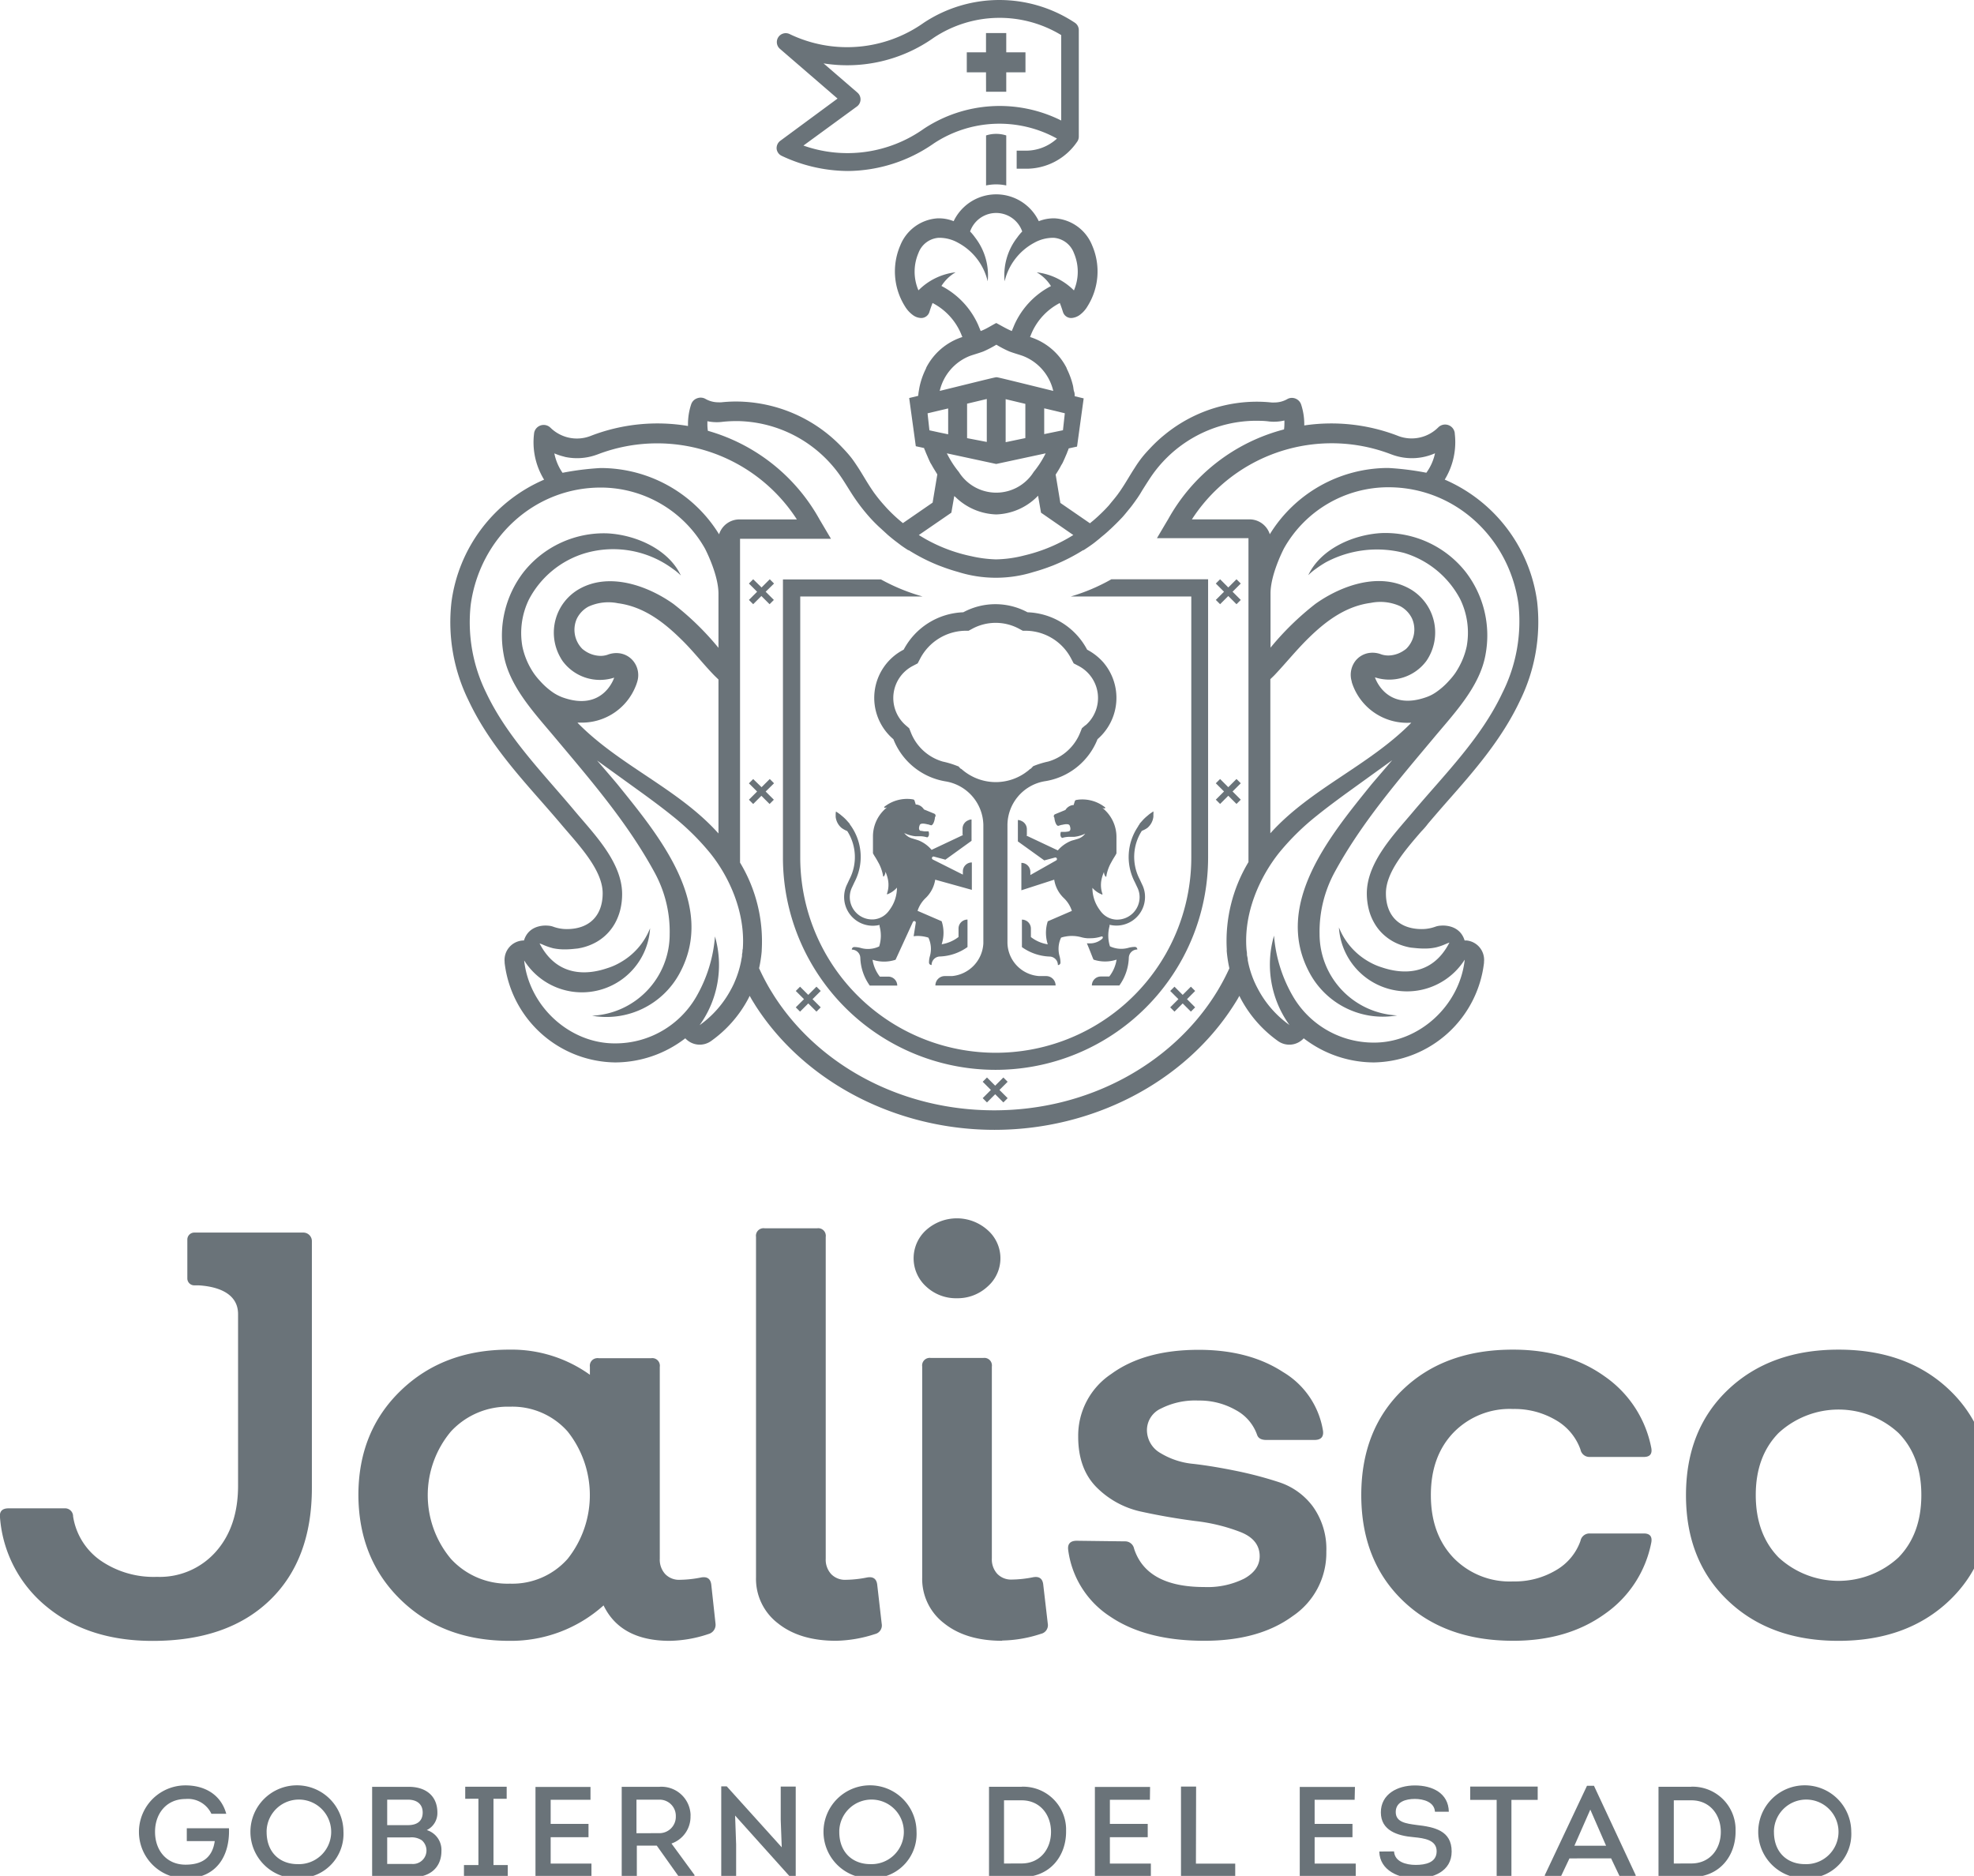 <svg id="Capa_1" data-name="Capa 1" xmlns="http://www.w3.org/2000/svg" viewBox="0 0 327.61 311.34"><defs><style>.cls-1{fill:#6a7379;}</style></defs><g id="Layer_1" data-name="Layer 1"><g id="Grupo_7" data-name="Grupo 7"><g id="Grupo_1" data-name="Grupo 1"><path id="Trazado_1" data-name="Trazado 1" class="cls-1" d="M118.75,269.48a1.58,1.58,0,0,1-1.14,1.71,21.13,21.13,0,0,1-6.44,1.14q-8.16,0-11-5.88a23,23,0,0,1-15.63,5.88q-11,0-18-6.78t-7.06-17.39q0-10.6,7.06-17.39t18-6.77a22.27,22.27,0,0,1,13.36,4.17v-1.33A1.25,1.25,0,0,1,99,225.42a1.09,1.09,0,0,1,.36,0h8.72a1.25,1.25,0,0,1,1.42,1.07,1.09,1.09,0,0,1,0,.36v31.84a3.54,3.54,0,0,0,.9,2.56,3.17,3.17,0,0,0,2.42.95,18.85,18.85,0,0,0,3.51-.38q1.51-.29,1.71,1.14Zm-34.11-6.64a12.25,12.25,0,0,0,9.57-4.12,17,17,0,0,0,0-21.13,12.25,12.25,0,0,0-9.57-4.12,12.83,12.83,0,0,0-9.81,4.12,16.45,16.45,0,0,0,0,21.13,12.73,12.73,0,0,0,9.81,4.12Z"/><path id="Trazado_2" data-name="Trazado 2" class="cls-1" d="M138.74,272.32q-6,0-9.62-2.89a9.28,9.28,0,0,1-3.65-7.63V205.28a1.25,1.25,0,0,1,1.07-1.42,1.09,1.09,0,0,1,.36,0h8.72a1.25,1.25,0,0,1,1.42,1.07,1.09,1.09,0,0,1,0,.36v53.4a3.54,3.54,0,0,0,.9,2.56,3.17,3.17,0,0,0,2.42.95,18.85,18.85,0,0,0,3.51-.38q1.51-.29,1.71,1.14l.75,6.54a1.47,1.47,0,0,1-1.13,1.71A21.85,21.85,0,0,1,138.74,272.32Z"/><path id="Trazado_3" data-name="Trazado 3" class="cls-1" d="M158.83,215.47a7.24,7.24,0,0,1-5.12-1.94,6.32,6.32,0,0,1-.46-8.92c.14-.16.3-.31.46-.46a7.65,7.65,0,0,1,10.19,0,6.22,6.22,0,0,1,.6,8.78,6.79,6.79,0,0,1-.6.6A7.31,7.31,0,0,1,158.83,215.47Zm7.49,56.85q-6,0-9.62-2.89a9.27,9.27,0,0,1-3.65-7.63v-35a1.25,1.25,0,0,1,1.07-1.42,1,1,0,0,1,.35,0h8.72a1.25,1.25,0,0,1,1.42,1.07,1.09,1.09,0,0,1,0,.36v31.84a3.54,3.54,0,0,0,.9,2.56,3.16,3.16,0,0,0,2.41.95,18.85,18.85,0,0,0,3.51-.38c1-.19,1.57.19,1.7,1.14l.76,6.54a1.47,1.47,0,0,1-1.14,1.71,21.6,21.6,0,0,1-6.43,1.11Z"/><path id="Trazado_4" data-name="Trazado 4" class="cls-1" d="M199.86,272.32q-9.66,0-15.58-4a15.55,15.55,0,0,1-7-11.08c-.13-1,.35-1.52,1.42-1.52l8,.1a1.51,1.51,0,0,1,1.52,1.23q2.08,6.35,11.65,6.35A13.63,13.63,0,0,0,206.5,262q2.55-1.42,2.56-3.7,0-2.74-3.12-4a30.06,30.06,0,0,0-7.53-1.85c-2.93-.38-5.87-.88-8.81-1.52a14.88,14.88,0,0,1-7.53-4q-3.13-3.08-3.13-8.48a12.29,12.29,0,0,1,5.5-10.42q5.49-4,14.5-4,8.34,0,14,3.69a13.89,13.89,0,0,1,6.63,9.76c.13,1-.35,1.51-1.42,1.51h-8c-.82,0-1.33-.28-1.52-.85a7.46,7.46,0,0,0-3.55-4.12,12.13,12.13,0,0,0-6.2-1.57,12.49,12.49,0,0,0-6.21,1.33,3.94,3.94,0,0,0-2.32,3.5,4.39,4.39,0,0,0,2.23,3.88,12.78,12.78,0,0,0,5.49,1.8c2.18.25,4.57.65,7.16,1.18a63.44,63.44,0,0,1,7.16,1.9,11.36,11.36,0,0,1,5.5,4,12.06,12.06,0,0,1,2.23,7.48,12.64,12.64,0,0,1-5.59,10.71Q208.94,272.33,199.86,272.32Z"/><path id="Trazado_5" data-name="Trazado 5" class="cls-1" d="M251.12,272.32q-11.37,0-18.28-6.64t-6.92-17.53q0-10.89,6.92-17.53T251.12,224q9,0,15.21,4.45a18.75,18.75,0,0,1,7.72,11.85c.19,1-.22,1.51-1.23,1.51h-9a1.51,1.51,0,0,1-1.52-1.23,9.16,9.16,0,0,0-4.08-4.88,13.52,13.52,0,0,0-7.11-1.85,13,13,0,0,0-9.9,3.93q-3.75,3.93-3.74,10.38c0,4.3,1.25,7.75,3.74,10.38a13,13,0,0,0,9.9,3.93,13.36,13.36,0,0,0,7.11-1.85,9.12,9.12,0,0,0,4.08-4.88,1.51,1.51,0,0,1,1.52-1.23h9c1,0,1.42.51,1.23,1.52a18.76,18.76,0,0,1-7.72,11.84Q260.12,272.33,251.12,272.32Z"/><path id="Trazado_6" data-name="Trazado 6" class="cls-1" d="M323.47,265.69q-7,6.63-18.33,6.64t-18.33-6.64q-7-6.63-7-17.53t7-17.53q7-6.63,18.33-6.63t18.33,6.63q7,6.63,7,17.53T323.47,265.69Zm-28.29-7.2a14.68,14.68,0,0,0,19.9,0q3.78-3.88,3.79-10.33t-3.79-10.33a14.68,14.68,0,0,0-19.9,0q-3.8,3.88-3.79,10.33t3.79,10.33Z"/><path id="Trazado_7" data-name="Trazado 7" class="cls-1" d="M50.34,204.57A1.42,1.42,0,0,1,51.76,206v40.94q0,11.94-7,18.67t-19.43,6.73q-10.62,0-17.48-5.59A21.14,21.14,0,0,1,0,251.86c-.12-1,.35-1.52,1.42-1.52h9.29a1.33,1.33,0,0,1,1.42,1.25v.08a11,11,0,0,0,4.5,7.29,15.52,15.52,0,0,0,9.43,2.75,12.42,12.42,0,0,0,9.76-4.17q3.7-4.17,3.69-11V218.1c0-3.79-4.05-4.62-6.53-4.77h-.74a1.15,1.15,0,0,1-1.15-1.15h0v-6.45a1.16,1.16,0,0,1,1.15-1.16Z"/></g><g id="Grupo_2" data-name="Grupo 2"><path id="Trazado_8" data-name="Trazado 8" class="cls-1" d="M30.8,296.32c3,0,5.82,1.38,6.75,4.71H35.08a4.3,4.3,0,0,0-4.3-2.45c-3.16,0-5.05,2.43-5.05,5.44,0,3.18,2,5.46,5.05,5.46,2.58,0,4.45-1,4.86-3.91H31v-2.13h7c.17,4.49-2,8.32-7.22,8.32a7.72,7.72,0,0,1,0-15.44Z"/><path id="Trazado_9" data-name="Trazado 9" class="cls-1" d="M49.33,311.75A7.72,7.72,0,1,1,57,304v0a7.34,7.34,0,0,1-7,7.71A6.06,6.06,0,0,1,49.33,311.75Zm.05-2.36a5.36,5.36,0,1,0-5.13-5.59,1.92,1.92,0,0,0,0,.24c0,3.5,2.29,5.35,5.13,5.35Z"/><path id="Trazado_10" data-name="Trazado 10" class="cls-1" d="M70.83,303.74a3.44,3.44,0,0,1,2.43,3.48c0,2.69-1.85,4.34-4.77,4.34H61.76v-15h6.1c2.73,0,4.73,1.44,4.73,4.28A3.14,3.14,0,0,1,70.83,303.74Zm-6.57-5.05v4.23H67.7c1.44,0,2.43-.6,2.45-2.06s-1-2.17-2.45-2.17Zm0,6.27v4.4h4.09A2.24,2.24,0,0,0,70,305.43a3.07,3.07,0,0,0-2-.47Z"/><path id="Trazado_11" data-name="Trazado 11" class="cls-1" d="M84.27,309.54v2H77v-2H79.4v-11H77.21v-2h6.88v2H81.9v11Z"/><path id="Trazado_12" data-name="Trazado 12" class="cls-1" d="M98,298.71H91.39v4h6.28v2.21H91.39v4.38h6.77v2.28H88.87v-15H98Z"/><path id="Trazado_13" data-name="Trazado 13" class="cls-1" d="M115.26,311.19v.37h-2.54L109,306.32h-3.31v5.24h-2.51v-15h6.21a4.84,4.84,0,0,1,5.21,4.47,3.09,3.09,0,0,1,0,.43,4.7,4.7,0,0,1-3.16,4.51Zm-5.91-6.94a2.72,2.72,0,0,0,2.81-2.62v-.19a2.69,2.69,0,0,0-2.63-2.75h-3.9v5.57Z"/><path id="Trazado_14" data-name="Trazado 14" class="cls-1" d="M122,301.33l.17,4.77v5.46h-2.47V296.48h.91l9.13,10.12-.17-4.6v-5.48h2.49v15.06h-.86Z"/><path id="Trazado_15" data-name="Trazado 15" class="cls-1" d="M144.42,311.75a7.72,7.72,0,1,1,7.69-7.74v0a7.34,7.34,0,0,1-7,7.71A6.09,6.09,0,0,1,144.42,311.75Zm0-2.36a5.36,5.36,0,1,0-5.13-5.59c0,.08,0,.16,0,.24,0,3.5,2.31,5.35,5.14,5.35Z"/><path id="Trazado_16" data-name="Trazado 16" class="cls-1" d="M169.58,296.54a7.13,7.13,0,0,1,7.35,6.91c0,.19,0,.38,0,.56,0,4-2.62,7.54-7.35,7.54h-5.44v-15h5.44Zm-.05,12.74c3.11,0,4.9-2.41,4.9-5.24s-1.8-5.24-4.88-5.24h-2.92v10.49Z"/><path id="Trazado_17" data-name="Trazado 17" class="cls-1" d="M190.84,298.71H184.2v4h6.28v2.21H184.2v4.38H191v2.28h-9.29v-15h9.16Z"/><path id="Trazado_18" data-name="Trazado 18" class="cls-1" d="M198.48,309.31H205v2.26h-9V296.52h2.51Z"/><path id="Trazado_19" data-name="Trazado 19" class="cls-1" d="M224.82,298.71h-6.64v4h6.28v2.21h-6.28v4.38H225v2.28h-9.29v-15h9.16Z"/><path id="Trazado_20" data-name="Trazado 20" class="cls-1" d="M231.36,307.28c.1,1.7,1.95,2.24,3.59,2.24s3.48-.39,3.48-2.26-2-2.17-3.78-2.34c-2.75-.23-5.48-1.11-5.48-4.12s2.73-4.47,5.65-4.47,5.57,1.29,5.63,4.36h-2.3c-.11-1.61-1.87-2.12-3.35-2.12s-3.16.47-3.16,2.17,1.7,1.91,3.44,2.15c3,.34,5.84.94,5.84,4.41,0,3.31-3.11,4.47-5.93,4.47s-6-1.31-6.08-4.47Z"/><path id="Trazado_21" data-name="Trazado 21" class="cls-1" d="M244,298.73v-2.21H255.2v2.21h-4.36v12.83h-2.45V298.73Z"/><path id="Trazado_22" data-name="Trazado 22" class="cls-1" d="M260.47,308.44,259,311.55h-2.62v-.33l7-14.83h1.16l6.92,14.83v.32h-2.6l-1.48-3.11Zm.82-2.1h5.26l-2.62-6Z"/><path id="Trazado_23" data-name="Trazado 23" class="cls-1" d="M280.69,296.54a7.13,7.13,0,0,1,7.35,6.91c0,.19,0,.38,0,.56,0,4-2.62,7.54-7.35,7.54h-5.44v-15h5.44Zm0,12.74c3.11,0,4.9-2.41,4.9-5.24s-1.8-5.24-4.88-5.24h-2.92v10.49Z"/><path id="Trazado_24" data-name="Trazado 24" class="cls-1" d="M299.54,311.75a7.72,7.72,0,1,1,7.7-7.73v0a7.34,7.34,0,0,1-6.95,7.71Zm0-2.36a5.36,5.36,0,1,0-5.13-5.59,1.92,1.92,0,0,0,0,.24c0,3.5,2.3,5.35,5.13,5.35Z"/></g><g id="Grupo_6" data-name="Grupo 6"><g id="Grupo_5" data-name="Grupo 5"><g id="Grupo_3" data-name="Grupo 3"><path id="Trazado_25" data-name="Trazado 25" class="cls-1" d="M163.65,22.48v8.3a8,8,0,0,1,3.35,0h0V22.48A5.48,5.48,0,0,0,163.65,22.48Z"/><path id="Trazado_26" data-name="Trazado 26" class="cls-1" d="M128.89,24.68a1.48,1.48,0,0,0,.85,1.19,26,26,0,0,0,11,2.51A25.22,25.22,0,0,0,155,23.79,19.74,19.74,0,0,1,175.42,23,7.61,7.61,0,0,1,170,25h-1.27v3H170a10.21,10.21,0,0,0,8.85-4.6h0l0,0h0a1.52,1.52,0,0,0,.19-.72V5a1.47,1.47,0,0,0-.64-1.22,22.71,22.71,0,0,0-25.09,0A22,22,0,0,1,131,5.63a1.48,1.48,0,0,0-1.59,2.45L139,16.36l-9.49,7A1.52,1.52,0,0,0,128.89,24.68Zm13.32-7a1.47,1.47,0,0,0,.32-2.06,1.7,1.7,0,0,0-.22-.24l-5.63-4.86A24.86,24.86,0,0,0,155,6.24a19.73,19.73,0,0,1,21.12-.42V20a22.82,22.82,0,0,0-22.78,1.36,21.91,21.91,0,0,1-20,2.8Z"/><path id="Trazado_27" data-name="Trazado 27" class="cls-1" d="M163.65,15.23H167V12h3.19V8.68H167V5.49h-3.36V8.68h-3.19V12h3.19Z"/><path id="Trazado_28" data-name="Trazado 28" class="cls-1" d="M237,136.7c1.06-1.25,2.17-2.53,3.25-3.76,4.42-5,9-10.26,12-16.63a29.59,29.59,0,0,0,2.86-16.43A25.78,25.78,0,0,0,239.77,79.6,11.89,11.89,0,0,0,241.44,72v-.07a1.61,1.61,0,0,0-2.74-1,6.25,6.25,0,0,1-6.56,1.46l-.23-.09a30.7,30.7,0,0,0-15.45-1.69c0-.07,0-.15,0-.22a10.43,10.43,0,0,0-.53-3.28,1.62,1.62,0,0,0-2-1,1.51,1.51,0,0,0-.29.13,4.28,4.28,0,0,1-2.12.56,4.19,4.19,0,0,1-.5,0,23.59,23.59,0,0,0-2.38-.13,24.25,24.25,0,0,0-6.67.93,23.84,23.84,0,0,0-3.1,1.12,24.21,24.21,0,0,0-5.56,3.41,23.8,23.8,0,0,0-2.39,2.22c-.47.5-.94,1-1.38,1.56a18.87,18.87,0,0,0-1.18,1.68c-.77,1.17-1.45,2.4-2.23,3.56l-.25.37-.13.19s-.12.13-.12.17l0,0-.06.08c-.23.31-.47.62-.72.92s-.54.65-.82,1c-.43.48-.87.93-1.33,1.37l-.53.5c-.32.29-.64.58-1,.86l-.28.24-4.91-3.38-.78-4.7c.33-.51.64-1,.92-1.55l.18-.29c.15-.29.27-.58.41-.88l.1-.24c.11-.25.22-.5.32-.75,0-.1.09-.2.12-.3s.08-.23.12-.34l1.38-.3,1.1-8h0l-1.49-.36c0-.26,0-.51-.1-.77s-.11-.67-.19-1a13,13,0,0,0-1-2.75,1.27,1.27,0,0,1-.06-.18A10.25,10.25,0,0,0,171.15,56l-.2-.07.09-.22c.07-.18.14-.35.22-.53a10.18,10.18,0,0,1,4.63-4.89c.34.86.51,1.47.52,1.48a1.42,1.42,0,0,0,1.53,1,2.68,2.68,0,0,0,1.16-.43,4.77,4.77,0,0,0,1.4-1.53,10.86,10.86,0,0,0,.76-10.07,7.16,7.16,0,0,0-6.16-4.5,6.75,6.75,0,0,0-2.7.47,7.83,7.83,0,0,0-14.13,0,6.58,6.58,0,0,0-2.7-.47,7.16,7.16,0,0,0-6.16,4.5,10.89,10.89,0,0,0,.76,10.07,5,5,0,0,0,1.4,1.53,2.41,2.41,0,0,0,1.16.43,1.42,1.42,0,0,0,1.52-1s.18-.62.52-1.48a10.23,10.23,0,0,1,4.63,4.89c.08.17.15.35.22.53l.1.22-.2.07A10.28,10.28,0,0,0,153.73,61l-.06.18a12.64,12.64,0,0,0-1,2.75c-.08.33-.13.66-.19,1s-.06.51-.1.77l-1.49.36h0l1.1,8,1.38.3c0,.11.07.23.12.34s.08.2.12.3c.1.25.21.5.32.75l.1.24c.13.29.26.59.41.88l.18.29c.28.53.6,1,.94,1.58l-.78,4.68-4.93,3.4a25.64,25.64,0,0,1-2.7-2.51l-.43-.48c-.55-.61-1.06-1.24-1.54-1.89l-.07-.09s-.1-.14-.12-.17l-.13-.19c-.08-.12-.17-.24-.25-.37-.78-1.16-1.46-2.39-2.22-3.56-.38-.57-.75-1.14-1.18-1.68s-.9-1.06-1.38-1.56a24.36,24.36,0,0,0-17.73-7.68,23.59,23.59,0,0,0-2.38.13,4.19,4.19,0,0,1-.5,0,4.29,4.29,0,0,1-2.13-.56,1.63,1.63,0,0,0-1.38-.11,1.6,1.6,0,0,0-1,1,10.48,10.48,0,0,0-.53,3.28c0,.1,0,.21,0,.32a30.7,30.7,0,0,0-16,1.59l-.23.09A6.26,6.26,0,0,1,91.37,71a1.61,1.61,0,0,0-2.28,0,1.58,1.58,0,0,0-.46,1V72a11.83,11.83,0,0,0,1.67,7.61A25.78,25.78,0,0,0,74.93,99.89a29.42,29.42,0,0,0,2.86,16.43c3,6.37,7.56,11.59,12,16.63,1.08,1.23,2.2,2.51,3.26,3.76.35.42.73.86,1.11,1.3,2.75,3.18,5.86,6.8,5.86,10.25,0,3.72-2.22,5.94-5.94,5.94a6.56,6.56,0,0,1-2.28-.4,3.05,3.05,0,0,0-.9-.17h0s-3.08-.37-3.94,2.46a3.23,3.23,0,0,0-3.21,3.55l0,.17A18.72,18.72,0,0,0,102,176.33h.25a19.14,19.14,0,0,0,11.48-4l.1.1a3.25,3.25,0,0,0,4.17.36,20.27,20.27,0,0,0,6.08-6.84l0,0c.12-.22.23-.44.34-.67l.32.57c.22.37.45.73.67,1.09,8.17,12.69,23.35,20.58,39.64,20.58s31.48-7.89,39.64-20.58c.23-.36.46-.72.68-1.09.11-.19.22-.38.32-.57.11.23.22.45.34.67l0,0a20.37,20.37,0,0,0,6.08,6.84,3.23,3.23,0,0,0,4.16-.36l.1-.1a19.14,19.14,0,0,0,11.48,4h.24a18.72,18.72,0,0,0,18.2-16.53l0-.17a3.23,3.23,0,0,0-2.9-3.54l-.32,0c-.86-2.83-3.94-2.46-3.94-2.46h0a3.05,3.05,0,0,0-.9.17,6.56,6.56,0,0,1-2.28.4c-3.72,0-5.94-2.22-5.94-5.94,0-3.46,3.11-7.07,5.86-10.25C236.31,137.56,236.69,137.12,237,136.7ZM221,73.57a27.47,27.47,0,0,1,9.82,1.81l.25.09a9.46,9.46,0,0,0,7.09-.24,8.49,8.49,0,0,1-1.44,3.23,46.45,46.45,0,0,0-6.32-.79,23.08,23.08,0,0,0-19.66,11,3.54,3.54,0,0,0-3.49-2.47h-9.44A27.63,27.63,0,0,1,221,73.57Zm3.34,39.63c.08.26.17.51.27.76a9.61,9.61,0,0,0,9.22,6h.39c-7,7.12-16.73,10.92-23.39,18.34V112.72c.29-.28.51-.48.7-.68,1.89-2,3.61-4.14,5.56-6.06,2.91-2.87,6.23-5.37,10.41-5.92a7.94,7.94,0,0,1,4.92.57,4.57,4.57,0,0,1,1.91,2,4.48,4.48,0,0,1-.9,5,2.59,2.59,0,0,1-.42.32,4.69,4.69,0,0,1-2.21.82,3.71,3.71,0,0,1-1.55-.16,4,4,0,0,0-1.84-.26,3.56,3.56,0,0,0-2.46,1.34,3.8,3.8,0,0,0-.61,3.43ZM176.72,68.59l-.31,2.83h-.06l-1.55.32-1.5.31V67.77l1.91.45ZM165.31,77h.05l8.18-1.76h0a16.71,16.71,0,0,1-1.09,1.88c-.28.41-.58.82-.9,1.21a7.33,7.33,0,0,1-12.42,0c-.32-.39-.62-.8-.9-1.21a18.4,18.4,0,0,1-1.09-1.88h0Zm-4.81-4.28V67l3.27-.78v7.13Zm6.4.67V66.25l3.27.78v5.68ZM156.24,47.47a6.87,6.87,0,0,1,2.36-2.28,10.34,10.34,0,0,0-6.17,3,7.86,7.86,0,0,1,0-6.2,3.86,3.86,0,0,1,3.33-2.52,6.31,6.31,0,0,1,3.26.83,9.81,9.81,0,0,1,4.9,6.39,10.22,10.22,0,0,0-2.09-7.27,8.4,8.4,0,0,0-.83-1,4.58,4.58,0,0,1,8.65,0,8.4,8.4,0,0,0-.83,1,10.21,10.21,0,0,0-2.09,7.27,9.81,9.81,0,0,1,4.9-6.39,6.42,6.42,0,0,1,3.27-.83A3.89,3.89,0,0,1,178.23,42a7.86,7.86,0,0,1,0,6.2,10.43,10.43,0,0,0-6.17-3,6.78,6.78,0,0,1,2.36,2.28,13.37,13.37,0,0,0-6.08,6.45l-.25.6c-.06.14-.11.28-.17.41-.9-.37-1.71-.87-2.58-1.33h0c-.88.46-1.68,1-2.58,1.33-.06-.13-.11-.27-.17-.41s-.17-.4-.25-.6a13.43,13.43,0,0,0-6.08-6.46ZM161,59.06c.72-.25,1.5-.46,2.23-.74a18.7,18.7,0,0,0,2.13-1.11,18,18,0,0,0,2.13,1.11c.73.28,1.51.49,2.23.74a8.2,8.2,0,0,1,5.08,5.82c-8.6-2.12-9.2-2.26-9.42-2.27h0c-.21,0-.81.15-9.42,2.27A8.23,8.23,0,0,1,161,59.06ZM154.3,71.43h-.05l-.31-2.83,1.51-.36,1.91-.45v4.29l-1.5-.31Zm3.59,13.66.48-2.76.22.18a10.13,10.13,0,0,0,6.73,2.87h0a10.06,10.06,0,0,0,6.73-2.87l.23-.24.49,2.82,5.36,3.71-.8.48a27,27,0,0,1-7.31,2.9,20,20,0,0,1-4.74.66,20.83,20.83,0,0,1-4.09-.53,26.41,26.41,0,0,1-7.54-2.82c-.39-.22-.77-.45-1.16-.69ZM93.66,75.81A9.55,9.55,0,0,0,99,75.48l.25-.09a27.59,27.59,0,0,1,33,10.82h-9.43a3.54,3.54,0,0,0-3.48,2.47,23.08,23.08,0,0,0-19.66-11,46.25,46.25,0,0,0-6.32.79A8.63,8.63,0,0,1,92,75.25a11,11,0,0,0,1.71.56Zm29.57,81.76c0,.26,0,.52-.08.78l0,.17c0,.28-.08.55-.13.81v.07a16.57,16.57,0,0,1-1.1,3.57l-.06.15c-.09.21-.19.41-.29.61s-.14.28-.22.42a17.2,17.2,0,0,1-5.24,6,17.13,17.13,0,0,0,2.55-14.73v0a23.69,23.69,0,0,1-3.1,10l0,0a15.49,15.49,0,0,1-13.34,7.75H102c-7.37,0-14.11-6-15-13.67v-.07l0,0a.44.44,0,0,1,.08.11,11.33,11.33,0,0,0,20.81-5.48,11.26,11.26,0,0,1-5,5.71l-.14.08a10.28,10.28,0,0,1-2,.85c-2.93,1-8.18,1.72-11.2-4.12a6.15,6.15,0,0,1,.71.28,10.61,10.61,0,0,0,1.53.52,9.18,9.18,0,0,0,1.74.19,13.82,13.82,0,0,0,1.58-.07l.79-.08.57-.11a9.25,9.25,0,0,0,2.29-.84,8.11,8.11,0,0,0,3.29-3.21,9.17,9.17,0,0,0,.89-2.26,10.9,10.9,0,0,0,.31-2.61c0-5.23-4.59-9.9-7.73-13.63C90.2,128.38,84.23,122.44,80.7,115a26.47,26.47,0,0,1-2.58-14.62C79.6,89.45,88.54,80.92,99.71,80.92A19.87,19.87,0,0,1,117,91.05c.32.62,2.23,4.47,2.24,7.47v9l0,0a46.35,46.35,0,0,0-7.47-7.28c-4.3-3.06-10.64-5.29-15.61-2.5A8.33,8.33,0,0,0,93,109.11a6.65,6.65,0,0,0,.39.63,7.68,7.68,0,0,0,8.54,2.73s-1.8,5.75-8.63,3.25a7.71,7.71,0,0,1-1.43-.73,12,12,0,0,1-2.27-2,11.3,11.3,0,0,1-1-1.23,12.43,12.43,0,0,1-1.9-4.44,12.72,12.72,0,0,1,1.08-7.82,15.56,15.56,0,0,1,9.31-7.68,16.62,16.62,0,0,1,14.61,2.62A8.9,8.9,0,0,1,113,95.52c-2.09-4.43-7.59-6.78-12.25-7a17,17,0,0,0-13.84,6.41A17.27,17.27,0,0,0,83.6,108.7c.94,5.28,5.17,9.72,8.51,13.72,6,7.15,12.07,14.18,16.54,22.41a20.45,20.45,0,0,1,2.49,10.24,13.52,13.52,0,0,1-12.88,13.51h0a13.79,13.79,0,0,0,14.56-7.1c6.1-11.34-3.53-22.85-10.25-31.19-.41-.51-2.55-3-3.48-4.07l7.8,5.63c1.57,1.15,3.15,2.32,4.71,3.58a41.44,41.44,0,0,1,6.26,6.16c3.18,3.94,5.89,9.9,5.41,16ZM95.87,119.93h.39a9.61,9.61,0,0,0,9.22-6,6.86,6.86,0,0,0,.27-.76,3.72,3.72,0,0,0-.62-3.42,3.56,3.56,0,0,0-2.46-1.34,4,4,0,0,0-1.84.26,3.58,3.58,0,0,1-1.56.16,4.69,4.69,0,0,1-2.21-.82,4.63,4.63,0,0,1-.42-.32,4.5,4.5,0,0,1-.91-5,4.57,4.57,0,0,1,1.91-2,7.94,7.94,0,0,1,4.92-.57c4.19.55,7.5,3.05,10.42,5.92,2,1.92,3.66,4.11,5.56,6.06l.7.68v25.55c-6.64-7.42-16.39-11.23-23.37-18.35Zm107.72,37.74c0,.05,0,.1,0,.16a21.54,21.54,0,0,0,.44,2.88h0a36.7,36.7,0,0,1-1.87,3.57c-.2.34-.41.67-.62,1-7.29,11.34-20.92,19-36.54,19s-29.24-7.63-36.53-19l-.62-1a36.86,36.86,0,0,1-1.87-3.58h0a21.54,21.54,0,0,0,.44-2.88c0-.06,0-.11,0-.16a25.27,25.27,0,0,0-3.6-14.49V89.42h15.09L136,86.19h0l.1.18A30.8,30.8,0,0,0,117.48,71.5a7.42,7.42,0,0,1-.08-1c0-.2,0-.39,0-.59A7.52,7.52,0,0,0,120,70a20.47,20.47,0,0,1,2.08-.11h.52a21.22,21.22,0,0,1,14.8,6.57,20.93,20.93,0,0,1,2.15,2.65c.78,1.14,1.46,2.33,2.23,3.47a31.15,31.15,0,0,0,2.5,3.22c.63.71,1.3,1.38,2,2,.34.32.68.62,1,.92l.1.09c.33.28.67.56,1,.82l.14.11c.34.26.69.52,1,.76l.14.1q.54.38,1.08.72l.08,0a30.42,30.42,0,0,0,4.75,2.44l.25.1.91.34c.75.27,1.52.52,2.29.73a20.89,20.89,0,0,0,12.52,0c.77-.21,1.54-.46,2.29-.73l.91-.34.24-.1a30.53,30.53,0,0,0,4.76-2.44l.08,0q.55-.35,1.08-.72l.14-.1c.35-.24.69-.5,1-.76l.14-.11.32-.26h0l.25-.22.43-.35.11-.09q.44-.37.87-.78l.16-.14h0c.68-.64,1.35-1.3,2-2,.43-.48.83-1,1.22-1.46l.25-.32c.33-.43.64-.87.95-1.31l.09-.13.09-.14c.22-.32.42-.65.62-1,.5-.79,1-1.59,1.52-2.36a21.26,21.26,0,0,1,13.55-8.87,21.55,21.55,0,0,1,3.4-.36h.52c.6,0,1.28,0,2.08.11a7.56,7.56,0,0,0,2.55-.16,5.82,5.82,0,0,1,0,.59,6.65,6.65,0,0,1-.06.89,30.85,30.85,0,0,0-19.28,15l.1-.18h0c-1.91,3.22,0,0-1.91,3.23H207.2v53.76a25.39,25.39,0,0,0-3.6,14.52Zm23.25-9.42a11,11,0,0,0,.31,2.61,8.79,8.79,0,0,0,.89,2.26,7.9,7.9,0,0,0,1.41,1.84,8.47,8.47,0,0,0,1.88,1.37,9.4,9.4,0,0,0,2.29.84,5.72,5.72,0,0,0,.57.11l.8.08a13.92,13.92,0,0,0,1.58.07,8.51,8.51,0,0,0,1.74-.19,9.19,9.19,0,0,0,1.53-.52c.23-.1.47-.2.71-.28-3,5.84-8.27,5.11-11.2,4.12a10.64,10.64,0,0,1-2-.85l-.14-.08a11.34,11.34,0,0,1-5-5.71A11.33,11.33,0,0,0,243,159.41a.44.44,0,0,1,.08-.11l0,0v.07c-.89,7.64-7.63,13.67-15,13.67h-.2a15.49,15.49,0,0,1-13.34-7.75l0,0a23.69,23.69,0,0,1-3.1-10v0A17.13,17.13,0,0,0,214,170.12a17.2,17.2,0,0,1-5.24-6l-.22-.42c-.1-.2-.2-.41-.29-.61l-.07-.15a16.57,16.57,0,0,1-1.1-3.57v-.07c0-.27-.09-.54-.13-.81l0-.17c0-.26-.06-.51-.08-.78-.48-6.09,2.23-12,5.41-16a41,41,0,0,1,6.26-6.16c1.56-1.26,3.13-2.42,4.71-3.58l7.8-5.63c-.92,1.09-3.06,3.56-3.48,4.07-6.72,8.34-16.34,19.84-10.25,31.19a13.79,13.79,0,0,0,14.56,7.1h0a13.52,13.52,0,0,1-12.88-13.51,20.67,20.67,0,0,1,2.49-10.24c4.47-8.23,10.57-15.27,16.54-22.41,3.34-4,7.58-8.44,8.51-13.72a17.26,17.26,0,0,0-3.33-13.77,17,17,0,0,0-13.84-6.41c-4.67.22-10.16,2.57-12.25,7a9.47,9.47,0,0,1,1.29-1.08,18.76,18.76,0,0,1,1.62-1.06,18,18,0,0,1,13-1.56,15.57,15.57,0,0,1,9.31,7.68,12.7,12.7,0,0,1,1.08,7.82,12.41,12.41,0,0,1-.84,2.54,13.56,13.56,0,0,1-1.06,1.9,11.3,11.3,0,0,1-1,1.23,12,12,0,0,1-2.27,2,6.65,6.65,0,0,1-1.43.73c-6.83,2.5-8.63-3.25-8.63-3.25a7.67,7.67,0,0,0,8.54-2.73,8.35,8.35,0,0,0-2.16-11.59,6.65,6.65,0,0,0-.63-.39c-5-2.79-11.3-.56-15.61,2.5a46.76,46.76,0,0,0-7.47,7.28l0,0v-9c0-3,1.92-6.87,2.24-7.49a19.87,19.87,0,0,1,17.32-10.13c11.17,0,20.11,8.53,21.59,19.41A26.47,26.47,0,0,1,249.34,115c-3.53,7.5-9.5,13.43-14.78,19.68-3.13,3.73-7.72,8.39-7.72,13.62Z"/></g><g id="Grupo_4" data-name="Grupo 4"><path id="Trazado_29" data-name="Trazado 29" class="cls-1" d="M171,145.23v-.53a1.49,1.49,0,0,0-1.49-1.49h0v4.55l5.45-1.76a5.34,5.34,0,0,0,1.54,3,5.08,5.08,0,0,1,1.39,2.18l-4,1.73a6.23,6.23,0,0,0,0,3.82,6.06,6.06,0,0,1-2.8-1.21v-1.4a1.49,1.49,0,0,0-1.49-1.49h0v4.56a8.42,8.42,0,0,0,4.59,1.57,1.4,1.4,0,0,1,1.38,1.41.41.41,0,0,0,.43-.38v0a4.17,4.17,0,0,0-.17-1.16,4.43,4.43,0,0,1-.15-1.15,4.29,4.29,0,0,1,.42-1.86,4.21,4.21,0,0,1,.72-.18,5.46,5.46,0,0,1,1.07-.1,5.87,5.87,0,0,1,1.56.21,4.87,4.87,0,0,0,1,.17,4.35,4.35,0,0,0,.51,0,5.72,5.72,0,0,0,1.79-.28s.22-.08.27.09-.14.32-.14.32a3.08,3.08,0,0,1-1.68.71,7.5,7.5,0,0,1-.82,0c.59,1.38,1,2.54,1.11,2.71a6.09,6.09,0,0,0,3.82,0,6.06,6.06,0,0,1-1.21,2.8h-1.4a1.49,1.49,0,0,0-1.49,1.49h4.56a8.34,8.34,0,0,0,1.57-4.59,1.41,1.41,0,0,1,1.41-1.38.41.41,0,0,0-.38-.43h0a4.17,4.17,0,0,0-1.16.17,4.41,4.41,0,0,1-3-.27,5.93,5.93,0,0,1-.07-3.34h0a1,1,0,0,0,0-.24,4.75,4.75,0,0,0,5.75-3.46,4.89,4.89,0,0,0,.14-1.15,4.59,4.59,0,0,0-.49-2.09l-.41-.88a8,8,0,0,1,.37-8h0l.14-.06a4.2,4.2,0,0,0,.78-.43,2.84,2.84,0,0,0,1-1.87c0-.08,0-.16,0-.24v-.15a2.61,2.61,0,0,0,0-.48,3.78,3.78,0,0,0-.33.22,4.82,4.82,0,0,0-.51.38c-.16.14-.33.27-.48.41s-.31.29-.45.45l-.42.47,0,0-.11.14h0l0,.06-.09.11-.13.18,0,.05a9,9,0,0,0-.56,9.27l.4.85a3.64,3.64,0,0,1,.39,1.65,3.73,3.73,0,0,1-3.72,3.72h-.13a3.42,3.42,0,0,1-2.54-1.3c-.12-.15-.22-.29-.31-.42a6.15,6.15,0,0,1-1.13-3.56l.07.09v0a4.13,4.13,0,0,0,1.46,1,.09.09,0,0,0,.13,0,.12.12,0,0,0,0-.1,4.42,4.42,0,0,1-.16-2.31,6.06,6.06,0,0,1,.42-1.31,1.28,1.28,0,0,0,.25.76.1.1,0,0,0,.14,0,.1.1,0,0,0,0-.07,6.94,6.94,0,0,1,.7-2.07l.22-.4c.12-.22.24-.42.37-.63a7.33,7.33,0,0,0,.39-.67h0l0,0,0-.09,0-.07,0-.08,0-.08,0-.08,0-.08,0-.09,0-.08,0-.09,0-.08,0-.09,0-.08,0-.09,0-.08,0-.09,0-.08,0-.09,0-.08,0-.09,0-.08v-1.06a6.14,6.14,0,0,0-2.32-4.81l.34.08a.12.12,0,0,0,.11-.09.13.13,0,0,0,0-.08,6.09,6.09,0,0,0-4.47-1.29l-.33.05a.33.33,0,0,0-.24.2l-.2.65-.17,0a1.78,1.78,0,0,0-1.19.81l-1.7.7a.35.35,0,0,0-.23.36.37.37,0,0,0,.1.22c0,.26.2,1.3.63,1.36l.53-.16h0l.08,0h0c.48-.12,1.11-.22,1.28.07,0,0,.37.81-.11,1a3.85,3.85,0,0,1-.67.09l-.42,0-.25,0s-.26.79.23,1a4.12,4.12,0,0,1,1.21-.18h.52l.26,0a5.51,5.51,0,0,0,1.83-.53,2.46,2.46,0,0,1-1.32.89s-.43.14-.75.22a2.84,2.84,0,0,0-.38.13,5.73,5.73,0,0,0-2.1,1.54l-5.22-2.46.08-.06v-1a1.49,1.49,0,0,0-.93-1.38,1.22,1.22,0,0,0-.56-.14v3.55l4.38,3.15,1.73-.46a.27.27,0,0,1,.35.13.26.26,0,0,1-.11.34Z"/><path id="Trazado_30" data-name="Trazado 30" class="cls-1" d="M148.63,159.29a6.09,6.09,0,0,1-3.82,0,6.06,6.06,0,0,0,1.21,2.8h1.4a1.49,1.49,0,0,1,1.49,1.49h-4.56a8.42,8.42,0,0,1-1.57-4.59,1.41,1.41,0,0,0-1.41-1.38.41.41,0,0,1,.38-.43h0a4.17,4.17,0,0,1,1.16.17,4.35,4.35,0,0,0,3-.27,5.93,5.93,0,0,0,.07-3.34h0a1,1,0,0,1,0-.23,4.76,4.76,0,0,1-5.41-6.7l.41-.88a8,8,0,0,0-.37-8h0l-.14-.06a4.6,4.6,0,0,1-.78-.44,2.79,2.79,0,0,1-1-1.87c0-.08,0-.16,0-.24v-.15a2.61,2.61,0,0,1,.05-.48,3.78,3.78,0,0,1,.33.22,4.82,4.82,0,0,1,.51.38c.16.14.33.27.48.41s.31.29.45.45l.42.47,0,0,.11.14h0l0,.06.09.12.13.18,0,0a9,9,0,0,1,.56,9.27l-.4.85a3.71,3.71,0,0,0,3.33,5.36h.13a3.47,3.47,0,0,0,2.54-1.3c.12-.15.22-.29.31-.42a6.15,6.15,0,0,0,1.13-3.57l-.07.09h0a4.07,4.07,0,0,1-1.45,1,.09.09,0,0,1-.13,0,.12.12,0,0,1,0-.1,4.42,4.42,0,0,0,.16-2.31,6.06,6.06,0,0,0-.42-1.31,1.3,1.3,0,0,1-.25.76.1.1,0,0,1-.14,0,.08.08,0,0,1,0-.06,6.94,6.94,0,0,0-.7-2.07c-.15-.27-.21-.37-.22-.4-.12-.21-.24-.42-.37-.63a7.16,7.16,0,0,1-.39-.66h0l0-.05,0-.09,0-.07,0-.09,0-.07,0-.09,0-.08,0-.09,0-.08,0-.09,0-.08,0-.09,0-.08,0-.09,0-.08,0-.09,0-.08,0-.09,0-.08,0-.09,0-.08v-1.07a6.14,6.14,0,0,1,2.32-4.81l-.34.08a.12.12,0,0,1-.11-.09.13.13,0,0,1,0-.08,6.09,6.09,0,0,1,4.47-1.29l.33.05a.3.3,0,0,1,.23.2l.2.65.17,0a1.78,1.78,0,0,1,1.19.81l1.7.7a.36.36,0,0,1,.23.36.32.32,0,0,1-.1.22c0,.26-.2,1.3-.63,1.36l-.53-.16h0l-.07,0h0c-.48-.13-1.11-.22-1.28.07,0,0-.37.81.11,1,.22,0,.44.07.67.09l.42,0,.25,0s.26.79-.23,1a4.13,4.13,0,0,0-1.21-.19h-.52a1.9,1.9,0,0,1-.25,0,5.51,5.51,0,0,1-1.83-.53,2.46,2.46,0,0,0,1.32.89l.75.23.38.13a5.58,5.58,0,0,1,2.09,1.54l5.22-2.46-.08-.06v-1a1.49,1.49,0,0,1,.93-1.38,1.19,1.19,0,0,1,.56-.14v3.54l-4.34,3.13-1.86-.5a.27.27,0,0,0-.35.13.26.26,0,0,0,.11.34l5,2.51v-.53a1.49,1.49,0,0,1,1.49-1.49h0v4.55L155.21,146a5.37,5.37,0,0,1-1.54,3,5.1,5.1,0,0,0-1.39,2.17l4,1.73a6.09,6.09,0,0,1,0,3.82,6.17,6.17,0,0,0,2.8-1.21v-1.4a1.49,1.49,0,0,1,1.49-1.49h0v4.56a8.39,8.39,0,0,1-4.58,1.57,1.41,1.41,0,0,0-1.38,1.41.41.41,0,0,1-.43-.38v0a3.83,3.83,0,0,1,.17-1.16,4.41,4.41,0,0,0-.27-3,6,6,0,0,0-1.78-.28,5,5,0,0,0-.67.05l.35-2.21a.26.26,0,0,0-.17-.3.26.26,0,0,0-.31.15Z"/></g><path id="Trazado_31" data-name="Trazado 31" class="cls-1" d="M180.42,107.82a11.65,11.65,0,0,0-9.89-6.2,11.25,11.25,0,0,0-10.66,0,11.65,11.65,0,0,0-9.89,6.2,9,9,0,0,0-1.71,14.87,11.28,11.28,0,0,0,8.68,7,7.48,7.48,0,0,1,6.25,7.2l0,19.67A5.74,5.74,0,0,1,158,162H156.8a1.56,1.56,0,0,0-1.56,1.56h19.95a1.56,1.56,0,0,0-1.56-1.56h-1.16a5.64,5.64,0,0,1-5.27-5.49V136.85a7.43,7.43,0,0,1,5.79-7.11l.29-.06a11.25,11.25,0,0,0,8.87-7,9.06,9.06,0,0,0,.93-12.78,9.44,9.44,0,0,0-2.67-2.08Zm-.29,12.55-.57.49-.28.7a8.13,8.13,0,0,1-5.3,4.83h0a14.73,14.73,0,0,0-2.5.77l0,0c-.14.14-.28.3-.43.44l-.06,0-.41.35-.51.37a8.53,8.53,0,0,1-9.62,0c-.17-.11-.34-.24-.51-.37l-.42-.35-.06,0c-.15-.13-.28-.29-.42-.43l-.07,0a14.73,14.73,0,0,0-2.5-.77h0a8.1,8.1,0,0,1-5.3-4.83l-.28-.7-.57-.49a6,6,0,0,1,1.14-9.84l.84-.44.44-.84a8.62,8.62,0,0,1,7.28-4.57l.72,0,.63-.34a8.19,8.19,0,0,1,7.75,0l.63.34.72,0a8.58,8.58,0,0,1,7.28,4.57l.44.84.84.44a6,6,0,0,1,1.13,9.84Z"/></g><path id="Trazado_32" data-name="Trazado 32" class="cls-1" d="M184.45,96.14A31.65,31.65,0,0,1,177.71,99h20v43.28a32.39,32.39,0,0,1-3.86,15.36c-.16.29-.31.58-.48.86a32.46,32.46,0,0,1-56.22,0c-.17-.28-.32-.57-.48-.86a32.39,32.39,0,0,1-3.86-15.36V99h20.31a32.19,32.19,0,0,1-6.91-2.83H129.94v46.11a35.08,35.08,0,0,0,4.2,16.71c.17.31.34.62.52.93a35.29,35.29,0,0,0,61.12,0c.18-.31.35-.62.52-.93a35.2,35.2,0,0,0,4.2-16.71V96.14Z"/><path id="Trazado_33" data-name="Trazado 33" class="cls-1" d="M205.92,96.85l-.71-.71-1.36,1.36-1.36-1.36-.71.71,1.36,1.36-1.36,1.36.71.71,1.36-1.36,1.36,1.36.71-.71-1.36-1.36Z"/><path id="Trazado_34" data-name="Trazado 34" class="cls-1" d="M128.46,96.85l-.71-.71-1.36,1.36L125,96.14l-.71.71,1.36,1.36-1.36,1.36.71.71,1.36-1.36,1.36,1.36.71-.71-1.36-1.36Z"/><path id="Trazado_35" data-name="Trazado 35" class="cls-1" d="M205.92,130l-.71-.71-1.36,1.36-1.36-1.36-.71.71,1.36,1.36-1.36,1.36.71.71,1.36-1.36,1.36,1.36.71-.71-1.36-1.36Z"/><path id="Trazado_36" data-name="Trazado 36" class="cls-1" d="M128.46,130l-.71-.71-1.36,1.36L125,129.3l-.71.71,1.36,1.36-1.36,1.36.71.71,1.36-1.36,1.36,1.36.71-.71-1.36-1.36Z"/><path id="Trazado_37" data-name="Trazado 37" class="cls-1" d="M136.21,164.47l-.71-.71-1.36,1.36-1.36-1.36-.71.71,1.36,1.36-1.36,1.36.71.71,1.36-1.36,1.36,1.36.71-.71-1.36-1.36Z"/><path id="Trazado_38" data-name="Trazado 38" class="cls-1" d="M198.35,164.47l-.71-.71-1.36,1.36-1.36-1.36-.71.71,1.36,1.36-1.36,1.36.71.71,1.36-1.36,1.36,1.36.71-.71L197,165.83Z"/><path id="Trazado_39" data-name="Trazado 39" class="cls-1" d="M167.23,179.54l-.71-.71-1.36,1.36-1.36-1.36-.71.71,1.36,1.36-1.36,1.36.71.71,1.36-1.36,1.36,1.36.71-.71-1.36-1.36Z"/></g></g></g></svg>